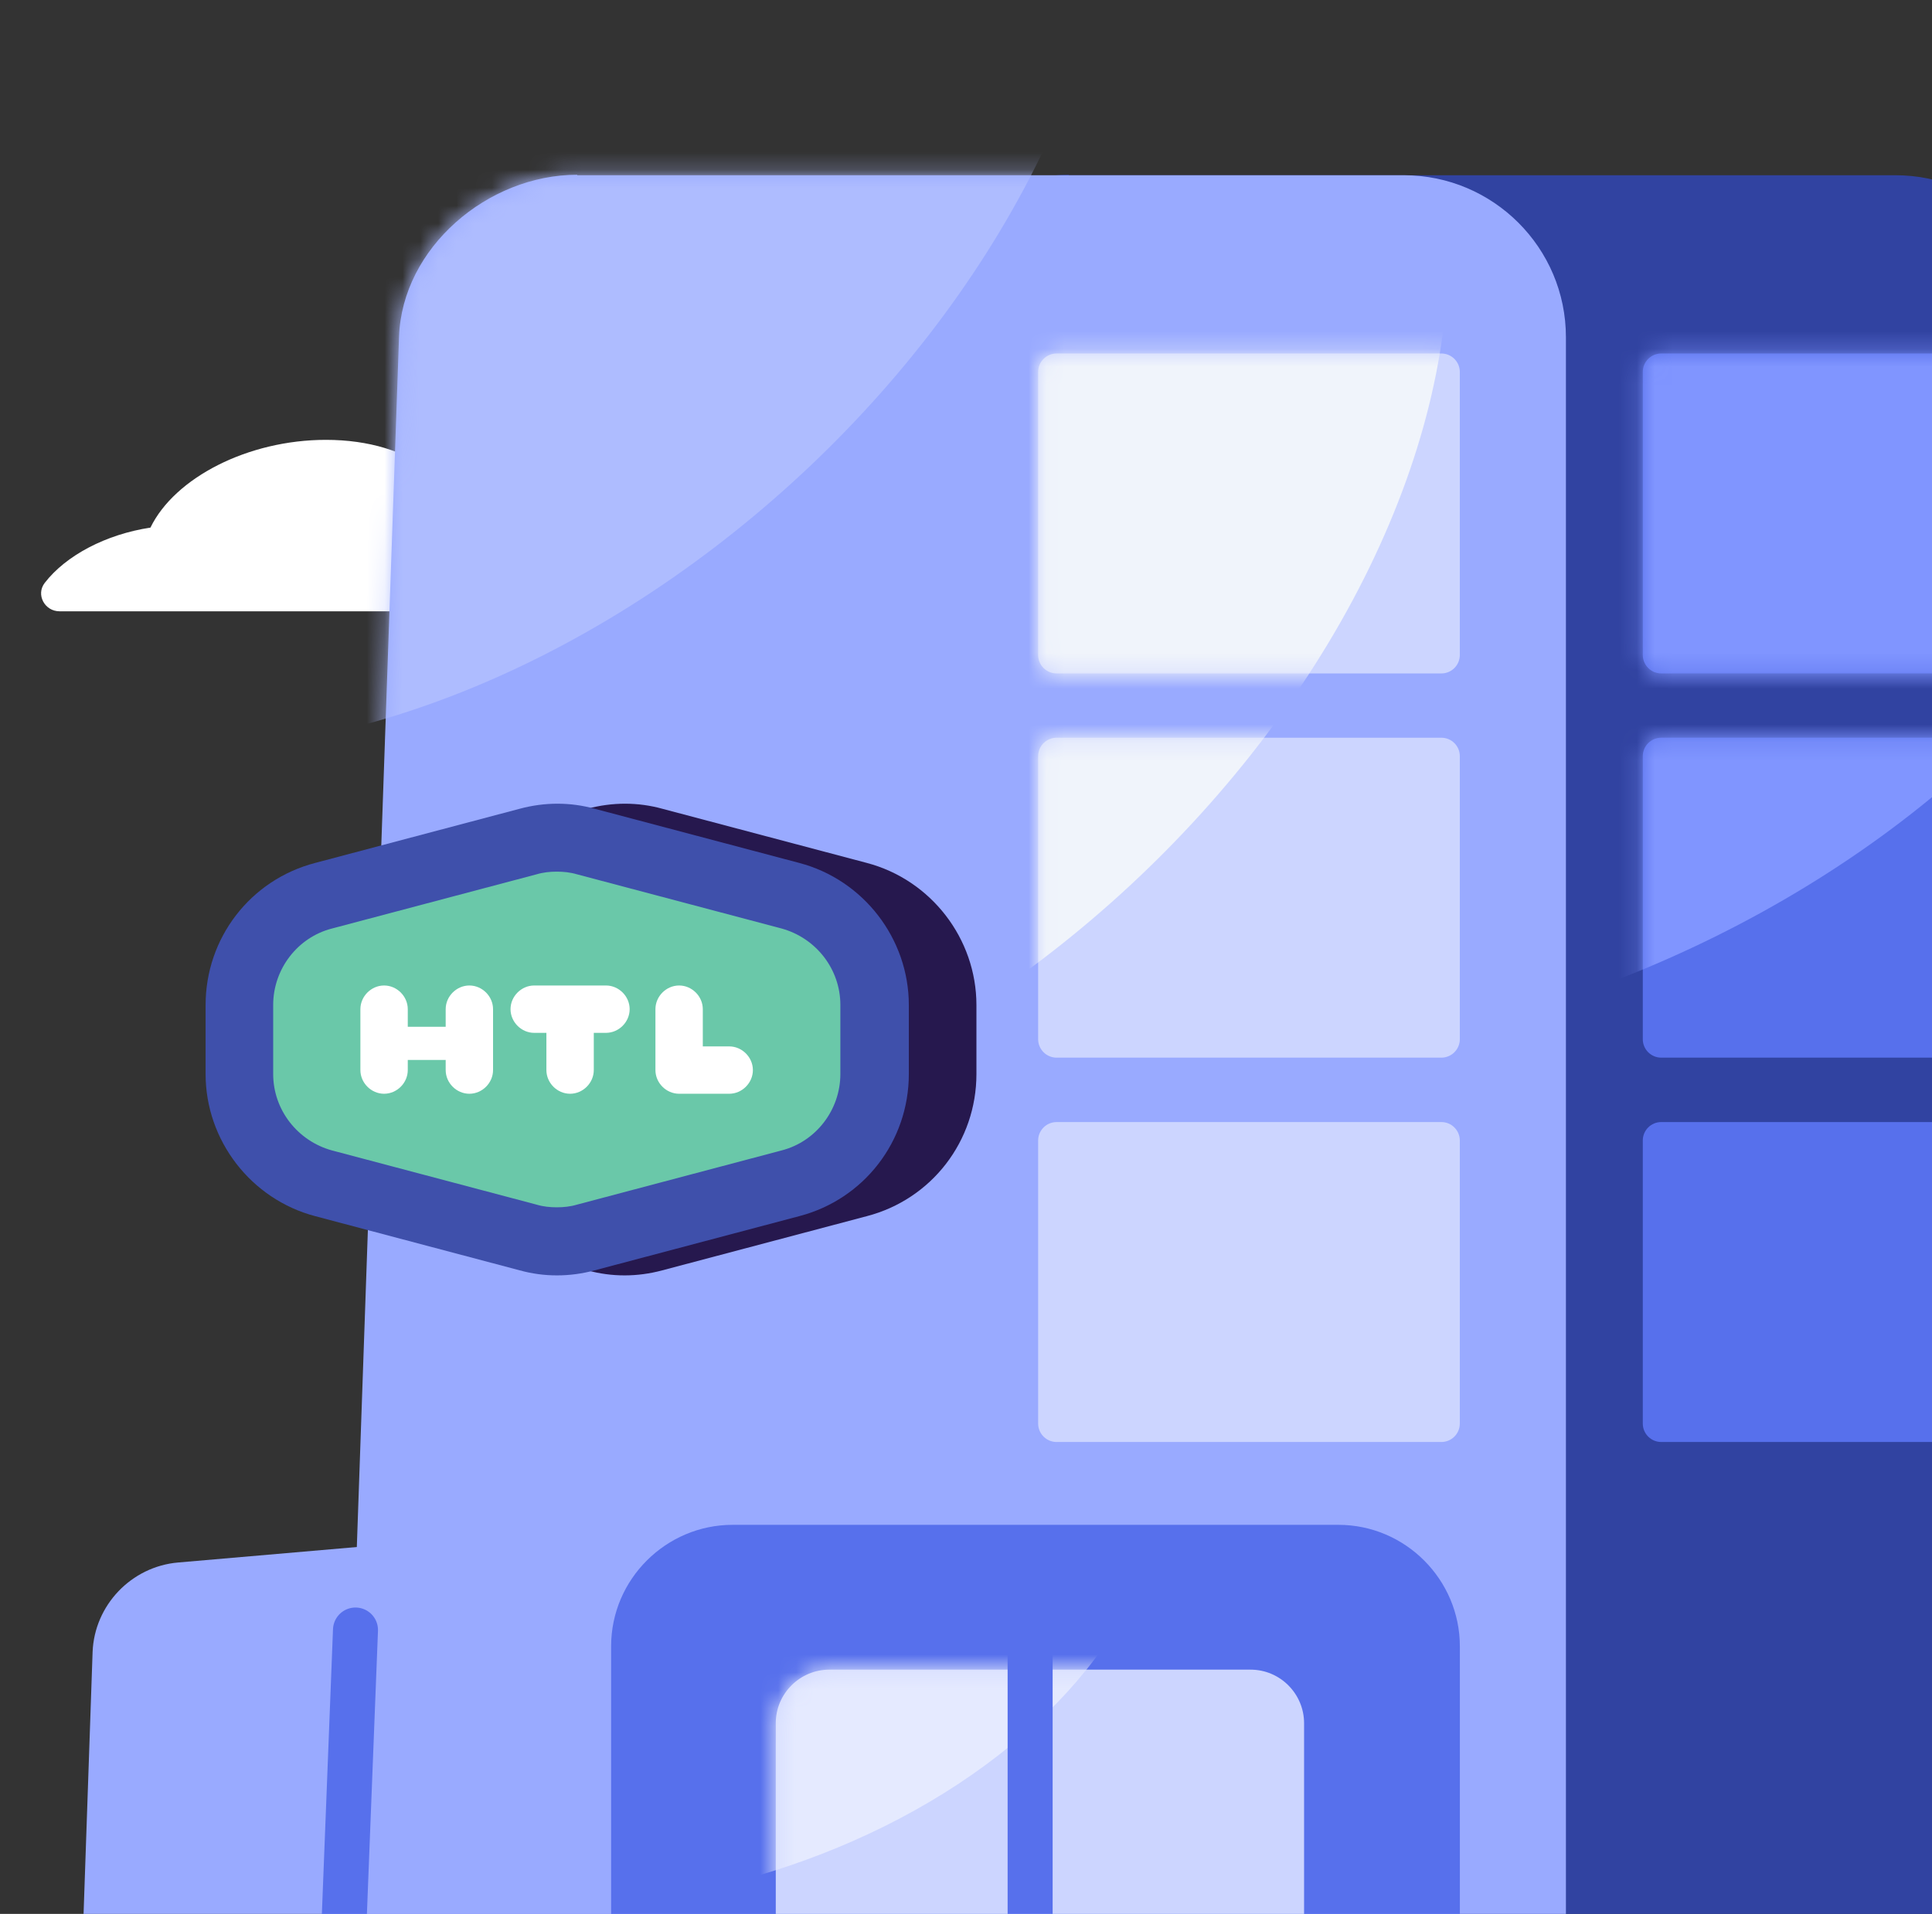 <svg width="108" height="107" viewBox="0 0 108 107" fill="none" xmlns="http://www.w3.org/2000/svg">
<rect x="0" y="0" width="108" height="107" fill="#333333" stroke="none"/>
<g clip-path="url(#clip0_679_2707)">
<path d="M9.956 87.355L34.358 85.242L37.301 109.14H4.598L5.176 92.361C5.277 89.744 7.34 87.581 9.956 87.355Z" fill="#99AAFF"/>
<path d="M59.748 9.797H105.96C110.941 9.797 115.017 13.847 115.017 18.853V111.176H50.717V18.828C50.717 13.847 54.767 9.771 59.773 9.771H59.748V9.797Z" fill="#3143A1"/>
<path d="M27.05 34.176C27.73 34.176 28.207 33.522 28.031 32.893C27.755 31.887 26.824 31.056 25.465 30.604C25.465 30.528 25.516 30.478 25.516 30.402C26.296 27.182 23.05 24.591 18.221 24.591C13.868 24.591 9.768 26.704 8.41 29.497C5.919 29.874 3.68 31.056 2.498 32.591C1.995 33.245 2.498 34.176 3.328 34.176H27.05Z" fill="white"/>
<path d="M32.268 9.797H78.48C83.461 9.797 87.536 13.847 87.536 18.853V111.176H19.086L22.306 18.828C22.482 13.847 27.262 9.771 32.268 9.771V9.797Z" fill="#99AAFF"/>
<mask id="mask0_679_2707" style="mask-type:alpha" maskUnits="userSpaceOnUse" x="19" y="9" width="69" height="103">
<path d="M32.268 9.797H78.48C83.461 9.797 87.536 13.847 87.536 18.853V111.176H19.086L22.306 18.828C22.482 13.847 27.262 9.771 32.268 9.771V9.797Z" fill="#88B4FE"/>
</mask>
<g mask="url(#mask0_679_2707)">
<ellipse cx="24.582" cy="5.351" rx="43.89" ry="29.26" transform="rotate(-42.251 24.582 5.351)" fill="#AEBCFF"/>
</g>
<path d="M40.955 85.249H74.815C78.563 85.249 81.607 88.318 81.607 92.041V111.185H34.162V92.041C34.162 88.293 37.231 85.249 40.955 85.249Z" fill="#5770EC"/>
<path d="M46.36 93.345H69.906C71.566 93.345 72.899 94.703 72.899 96.339V111.181H43.366V96.339C43.366 94.678 44.724 93.345 46.36 93.345Z" fill="#CCD5FF"/>
<mask id="mask1_679_2707" style="mask-type:alpha" maskUnits="userSpaceOnUse" x="43" y="93" width="30" height="19">
<path d="M46.36 93.345H69.906C71.566 93.345 72.899 94.703 72.899 96.339V111.181H43.366V96.339C43.366 94.678 44.724 93.345 46.36 93.345Z" fill="#AFCCFC"/>
</mask>
<g mask="url(#mask1_679_2707)">
<ellipse cx="35.641" cy="85.977" rx="29.985" ry="19.99" transform="rotate(-13.756 35.641 85.977)" fill="#E5EAFF"/>
</g>
<path d="M57.585 111.157V91.988" stroke="#5770EC" stroke-width="2.516" stroke-miterlimit="10"/>
<path d="M80.573 19.763H59.065C58.495 19.763 58.033 20.225 58.033 20.795V36.618C58.033 37.188 58.495 37.65 59.065 37.65H80.573C81.143 37.65 81.605 37.188 81.605 36.618V20.795C81.605 20.225 81.143 19.763 80.573 19.763Z" fill="#CCD5FF"/>
<path d="M80.573 41.244H59.065C58.495 41.244 58.033 41.705 58.033 42.275V58.098C58.033 58.668 58.495 59.13 59.065 59.13H80.573C81.143 59.13 81.605 58.668 81.605 58.098V42.275C81.605 41.705 81.143 41.244 80.573 41.244Z" fill="#CCD5FF"/>
<path d="M80.573 62.732H59.065C58.495 62.732 58.033 63.194 58.033 63.763V79.586C58.033 80.156 58.495 80.618 59.065 80.618H80.573C81.143 80.618 81.605 80.156 81.605 79.586V63.763C81.605 63.194 81.143 62.732 80.573 62.732Z" fill="#CCD5FF"/>
<mask id="mask2_679_2707" style="mask-type:alpha" maskUnits="userSpaceOnUse" x="58" y="19" width="24" height="62">
<path d="M80.573 19.763H59.065C58.495 19.763 58.033 20.225 58.033 20.795V36.618C58.033 37.188 58.495 37.65 59.065 37.65H80.573C81.143 37.65 81.605 37.188 81.605 36.618V20.795C81.605 20.225 81.143 19.763 80.573 19.763Z" fill="#CAE0FF"/>
<path d="M80.573 41.244H59.065C58.495 41.244 58.033 41.705 58.033 42.275V58.098C58.033 58.668 58.495 59.13 59.065 59.13H80.573C81.143 59.13 81.605 58.668 81.605 58.098V42.275C81.605 41.705 81.143 41.244 80.573 41.244Z" fill="#CAE0FF"/>
<path d="M80.573 62.732H59.065C58.495 62.732 58.033 63.194 58.033 63.763V79.586C58.033 80.156 58.495 80.618 59.065 80.618H80.573C81.143 80.618 81.605 80.156 81.605 79.586V63.763C81.605 63.194 81.143 62.732 80.573 62.732Z" fill="#CAE0FF"/>
</mask>
<g mask="url(#mask2_679_2707)">
<ellipse cx="42.97" cy="28.329" rx="43.89" ry="29.26" transform="rotate(-42.251 42.97 28.329)" fill="#F0F4FB"/>
</g>
<path d="M110.423 19.763H92.864C92.295 19.763 91.833 20.225 91.833 20.794V36.618C91.833 37.187 92.295 37.649 92.864 37.649H110.423C110.993 37.649 111.455 37.187 111.455 36.618V20.794C111.455 20.225 110.993 19.763 110.423 19.763Z" fill="#5770EC"/>
<path d="M110.423 41.243H92.864C92.295 41.243 91.833 41.705 91.833 42.275V58.098C91.833 58.668 92.295 59.13 92.864 59.13H110.423C110.993 59.13 111.455 58.668 111.455 58.098V42.275C111.455 41.705 110.993 41.243 110.423 41.243Z" fill="#5770EC"/>
<path d="M110.423 62.731H92.864C92.294 62.731 91.833 63.193 91.833 63.763V79.586C91.833 80.156 92.294 80.618 92.864 80.618H110.423C110.993 80.618 111.455 80.156 111.455 79.586V63.763C111.455 63.193 110.993 62.731 110.423 62.731Z" fill="#5770EC"/>
<mask id="mask3_679_2707" style="mask-type:alpha" maskUnits="userSpaceOnUse" x="91" y="19" width="21" height="62">
<path d="M110.423 19.763H92.864C92.295 19.763 91.833 20.225 91.833 20.794V36.618C91.833 37.187 92.295 37.649 92.864 37.649H110.423C110.993 37.649 111.455 37.187 111.455 36.618V20.794C111.455 20.225 110.993 19.763 110.423 19.763Z" fill="#4F64CF"/>
<path d="M110.423 41.243H92.864C92.295 41.243 91.833 41.705 91.833 42.275V58.098C91.833 58.668 92.295 59.13 92.864 59.13H110.423C110.993 59.13 111.455 58.668 111.455 58.098V42.275C111.455 41.705 110.993 41.243 110.423 41.243Z" fill="#4F64CF"/>
<path d="M110.423 62.731H92.864C92.294 62.731 91.833 63.193 91.833 63.763V79.586C91.833 80.156 92.294 80.618 92.864 80.618H110.423C110.993 80.618 111.455 80.156 111.455 79.586V63.763C111.455 63.193 110.993 62.731 110.423 62.731Z" fill="#4F64CF"/>
</mask>
<g mask="url(#mask3_679_2707)">
<ellipse cx="80.432" cy="26.585" rx="44.818" ry="29.878" transform="rotate(-22.631 80.432 26.585)" fill="#8095FF"/>
</g>
<path d="M19.168 109.142L19.872 91.13" stroke="#5770EC" stroke-width="2.516" stroke-miterlimit="10" stroke-linecap="round"/>
<path d="M48.453 67.993L37.027 71.02C35.627 71.398 34.189 71.398 32.827 71.02L21.401 67.993C17.806 67.047 15.271 63.756 15.271 60.048V56.189C15.271 52.443 17.769 49.189 21.401 48.243L32.827 45.216C34.227 44.838 35.665 44.838 37.027 45.216L48.453 48.243C52.047 49.189 54.583 52.481 54.583 56.189V60.048C54.583 63.794 52.085 67.047 48.453 67.993Z" fill="#26184E"/>
<path d="M44.674 67.993L33.248 71.02C31.848 71.398 30.41 71.398 29.048 71.02L17.622 67.993C14.028 67.047 11.493 63.756 11.493 60.048V56.189C11.493 52.443 13.99 49.189 17.622 48.243L29.048 45.216C30.448 44.838 31.886 44.838 33.248 45.216L44.674 48.243C48.269 49.189 50.804 52.481 50.804 56.189V60.048C50.804 63.794 48.306 67.047 44.674 67.993Z" fill="#3F50AB"/>
<path d="M31.125 67.497C30.746 67.497 30.368 67.46 29.989 67.346L18.563 64.319C16.634 63.789 15.271 62.049 15.271 60.044V56.184C15.271 54.179 16.634 52.401 18.563 51.909L29.989 48.882C30.368 48.769 30.746 48.731 31.125 48.731C31.503 48.731 31.881 48.769 32.26 48.882L43.686 51.909C45.615 52.439 46.977 54.179 46.977 56.184V60.044C46.977 62.049 45.615 63.827 43.686 64.319L32.26 67.346C31.881 67.46 31.503 67.497 31.125 67.497Z" fill="#6AC8A9"/>
<path d="M26.238 55.096C25.519 55.096 24.914 55.701 24.914 56.42V57.404H22.795V56.42C22.795 55.701 22.19 55.096 21.471 55.096C20.752 55.096 20.146 55.701 20.146 56.42V59.825C20.146 60.544 20.752 61.149 21.471 61.149C22.19 61.149 22.795 60.544 22.795 59.825V59.258H24.914V59.825C24.914 60.544 25.519 61.149 26.238 61.149C26.957 61.149 27.562 60.544 27.562 59.825V56.42C27.562 55.701 26.957 55.096 26.238 55.096Z" fill="white"/>
<path d="M33.874 55.096H29.863C29.144 55.096 28.539 55.701 28.539 56.42C28.539 57.139 29.144 57.744 29.863 57.744H30.544V59.825C30.544 60.544 31.149 61.149 31.868 61.149C32.587 61.149 33.193 60.544 33.193 59.825V57.744H33.874C34.593 57.744 35.198 57.139 35.198 56.42C35.198 55.701 34.593 55.096 33.874 55.096Z" fill="white"/>
<path d="M40.763 58.501H39.287V56.42C39.287 55.701 38.682 55.096 37.963 55.096C37.244 55.096 36.639 55.701 36.639 56.42V59.825C36.639 60.544 37.244 61.149 37.963 61.149C38.001 61.149 38.076 61.149 38.114 61.149C38.152 61.149 38.228 61.149 38.266 61.149H40.763C41.482 61.149 42.087 60.544 42.087 59.825C42.087 59.106 41.482 58.501 40.763 58.501Z" fill="white"/>
</g>
<defs>
<clipPath id="clip0_679_2707">
<rect width="110.32" height="110.32" fill="white" transform="translate(0 0.155)"/>
</clipPath>
</defs>
</svg>
